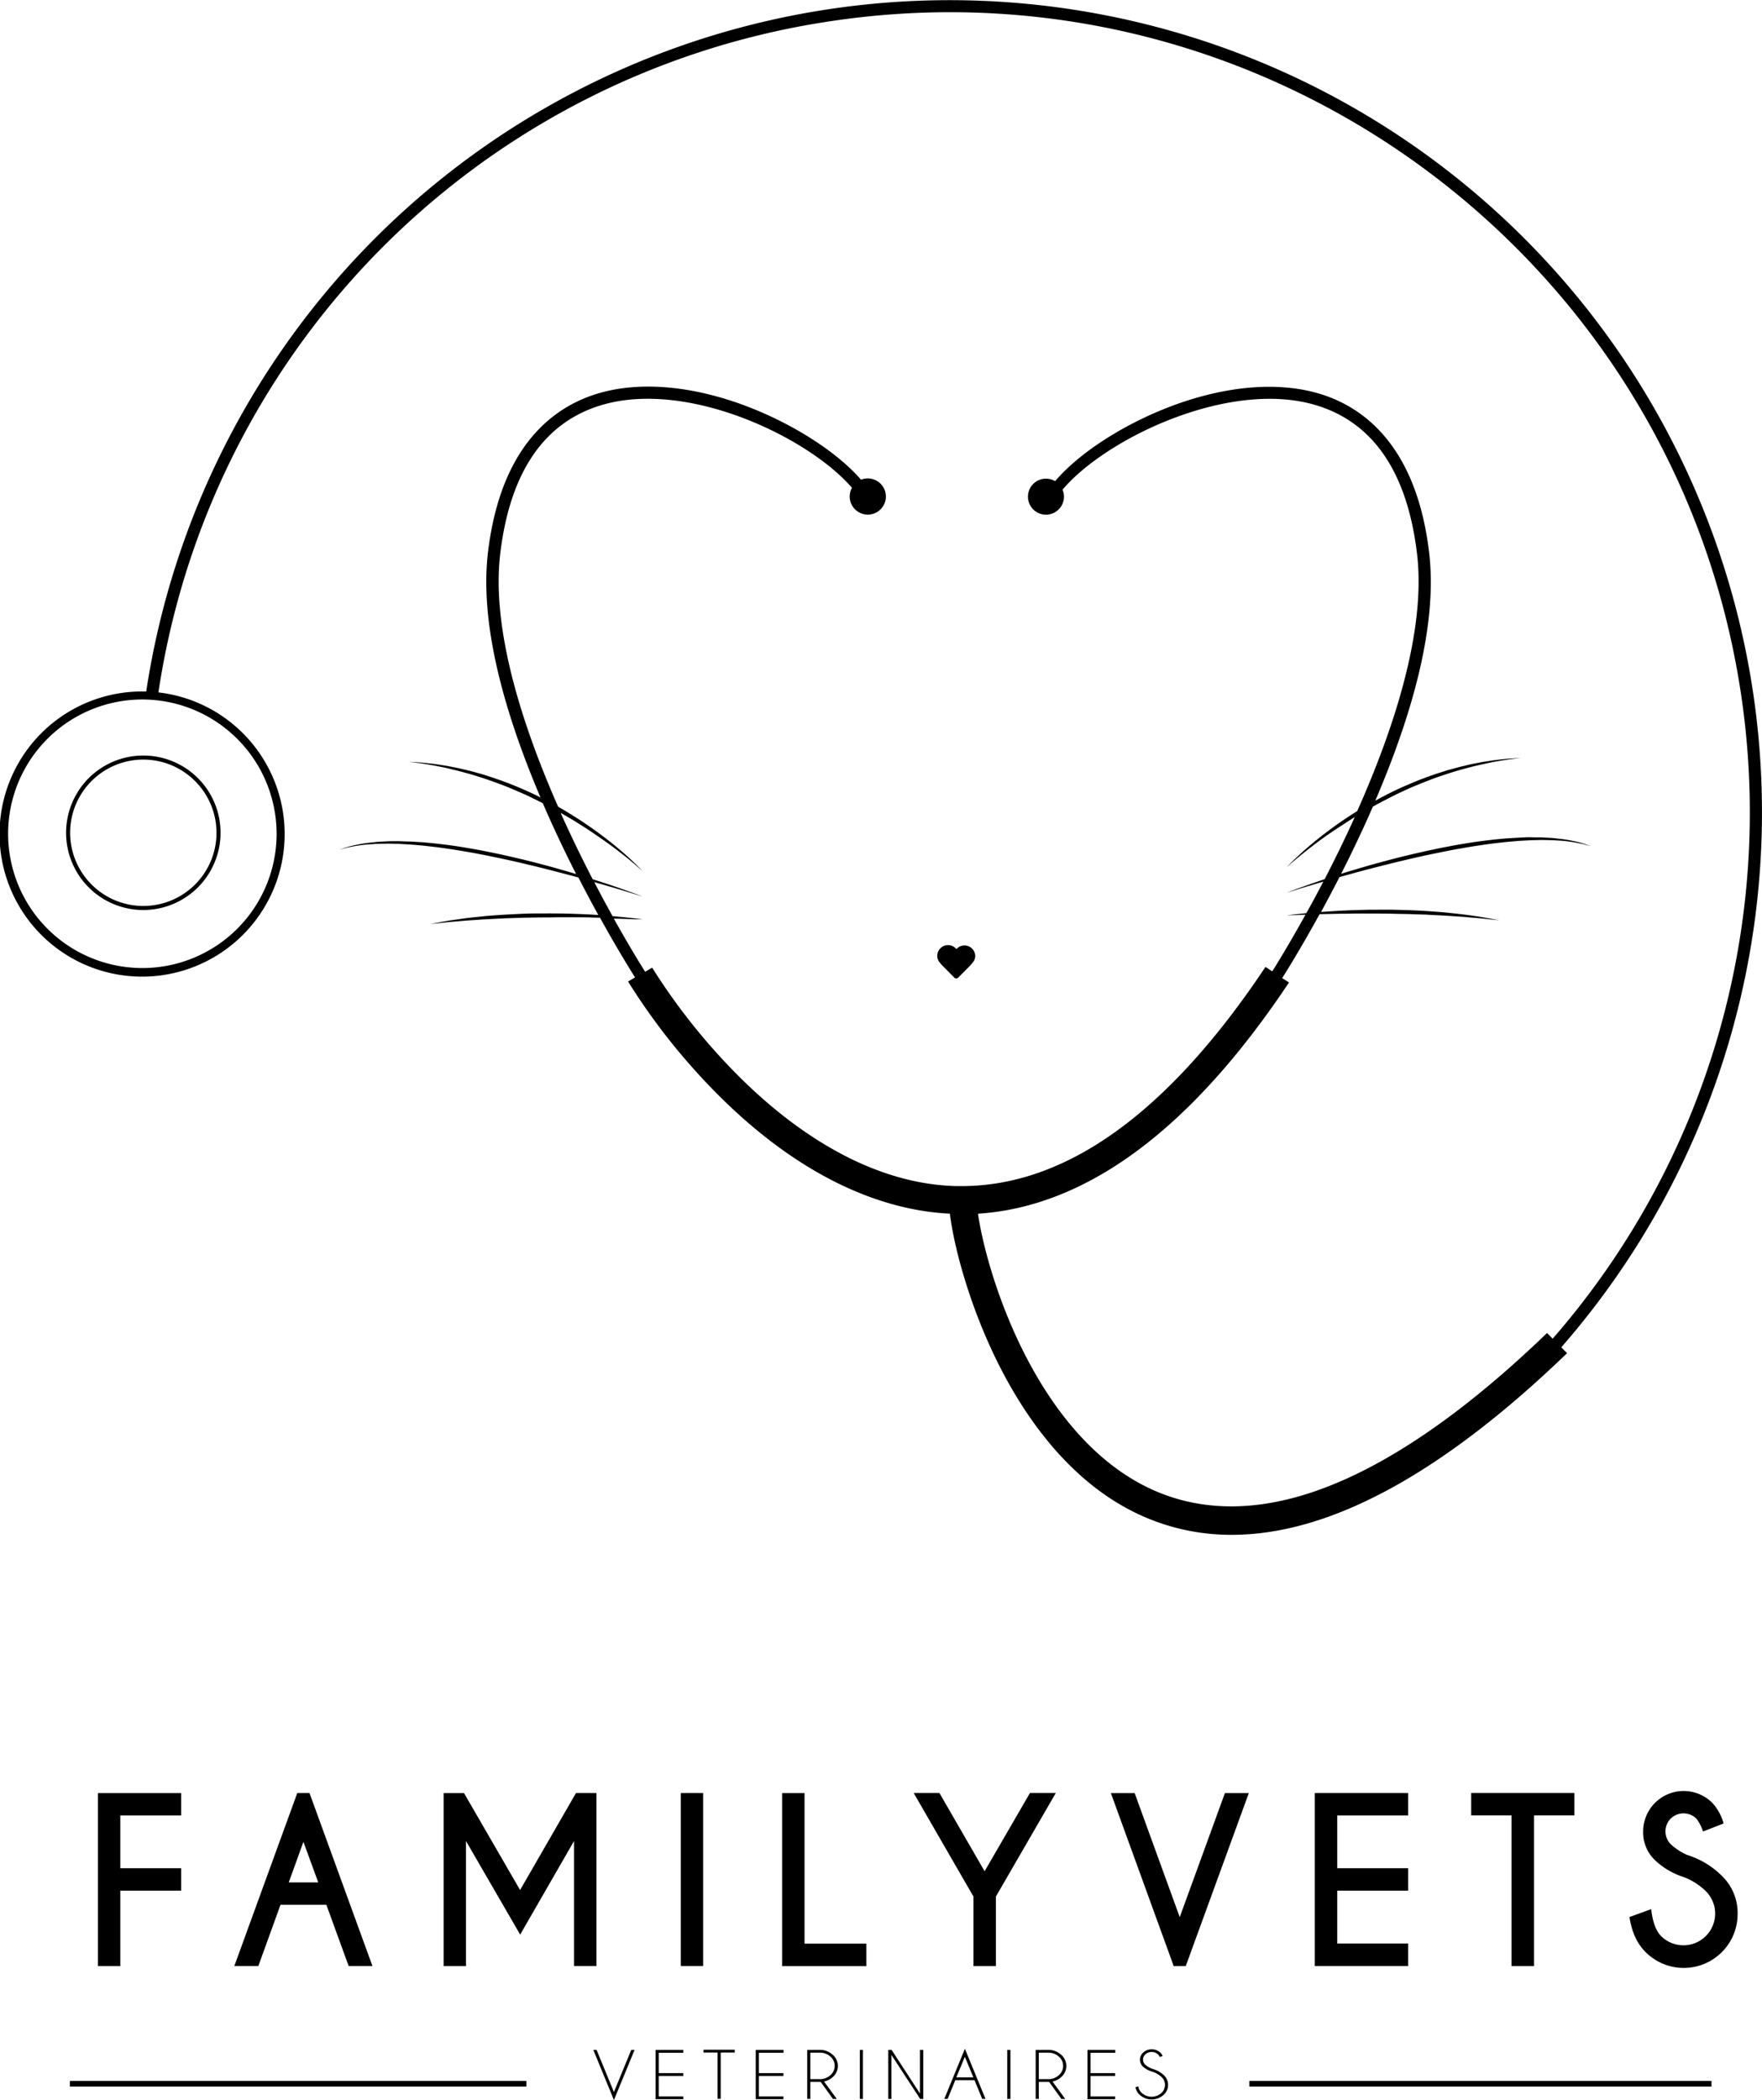 <svg xmlns="http://www.w3.org/2000/svg" width="621.47" height="740.57" viewBox="0 0 621.47 740.57"><title>logo</title><path d="M618.25 243.7A286.54 286.54 0 0 0 132.42 83.89a287.1 287.1 0 0 0-80.16 155.64q-.36 2.15-.68 4.31h-1.37a50.28 50.28 0 1 0 5.66.33c.2-1.3.4-2.6.62-3.9A281.55 281.55 0 0 1 292.74 7.51c153.87-23.28 298 83 321.27 236.83a282.42 282.42 0 0 1-66.87 228.3l3.23 2.82a286.7 286.7 0 0 0 67.88-231.76zM97.56 294.02a47.35 47.35 0 1 1-47.35-47.35 47.4 47.4 0 0 1 47.35 47.35z"/><path d="M50.55 320.91a27.24 27.24 0 1 1 27.24-27.24 27.27 27.27 0 0 1-27.24 27.24zm0-53.05a25.81 25.81 0 1 0 25.81 25.81 25.84 25.84 0 0 0-25.81-25.81zM559.73 297.9a25.74 25.74 0 0 0-3.34-1 52.83 52.83 0 0 0-5.33-1l-3.32-.37c-1.17-.09-2.41-.14-3.7-.21s-2.64 0-4-.06-2.83.08-4.31.12l-4.54.28c-1.55.14-3.13.28-4.73.46-3.2.38-6.51.79-9.85 1.36-1.67.28-3.35.55-5 .88s-3.37.63-5.05 1c-3.37.69-6.72 1.46-10 2.24s-6.51 1.63-9.62 2.47-6.1 1.7-8.92 2.55c-1.72.51-3.37 1-5 1.52 2.56-5 5.18-10.42 7.76-16q1.79-3.89 3.44-7.69l.31-.17c2.48-1.39 5.05-2.69 7.64-4 1.3-.63 2.61-1.23 3.91-1.84s2.62-1.15 3.94-1.69 2.62-1.07 3.92-1.56 2.58-1 3.87-1.41c2.55-.88 5-1.66 7.43-2.35l3.49-.94c1.13-.29 2.23-.53 3.29-.78s2.07-.45 3-.65 1.88-.4 2.75-.55c1.74-.28 3.25-.56 4.51-.72l4-.51-4 .24c-1.27.09-2.8.29-4.56.47-.88.1-1.81.26-2.79.4s-2 .3-3.08.52-2.19.41-3.34.66l-3.54.84c-1.21.31-2.45.66-3.71 1s-2.54.79-3.84 1.19c-2.59.85-5.25 1.8-7.91 2.88-1.33.54-2.65 1.12-4 1.69s-2.65 1.2-4 1.83c-2.18 1.08-4.34 2.2-6.44 3.36 15.27-35.62 21.66-65 19-87.48-4.53-38.14-23.59-51.54-38.78-56.07-14.94-4.45-33.94-2.7-53.49 4.93-16.34 6.38-31.51 16.31-39.65 25.94a6.35 6.35 0 1 0 2.62 3c15-17.87 58.56-39 89.28-29.82 20.3 6.05 32.33 23.7 35.75 52.46 3.22 27.12-8.22 61.79-21.09 90.68l-2.06 1.32a143.87 143.87 0 0 0-12.08 8.72c-3.4 2.73-6.07 5.19-7.91 6.94s-2.8 2.84-2.8 2.84 1.06-1 3-2.63 4.75-3.91 8.23-6.5c1.75-1.29 3.65-2.65 5.71-4s4.25-2.81 6.54-4.25l.49-.29c-3.55 7.85-7.18 15.24-10.62 21.89-3.62 1.21-6.66 2.29-8.91 3.1-2.82 1-4.42 1.66-4.42 1.66l4.5-1.4c2.15-.67 5-1.52 8.37-2.5-2.08 4-4.09 7.73-6 11.12l-3.69.39c-2 .23-3.21.41-3.21.41l3.23-.14 3.38-.13c-6.6 11.92-11.43 19.51-11.73 20l-2.38-1.58c-34.19 51.3-70.22 77.29-107.12 77.29h-2.12c-32.06-.87-59.35-21.57-76.59-38.78a218.21 218.21 0 0 1-30.5-38.25l-2.46 1.46c-.16-.25-4.72-7.38-11.06-18.76 2.82.08 5.2.15 6.93.23l3.22.05s-1.16-.18-3.21-.41l-3.69-.39c-1.12-.1-2.36-.23-3.7-.34-2-3.61-4.18-7.63-6.44-12l.62.18c4.94 1.42 9.05 2.62 11.92 3.52l4.5 1.4s-1.59-.64-4.42-1.66-6.86-2.46-11.77-4l-1.41-.45c-3.66-7.08-7.54-15-11.31-23.41 1.86 1.05 3.68 2.12 5.43 3.19 2.29 1.45 4.5 2.84 6.54 4.25s4 2.76 5.71 4c3.48 2.59 6.31 4.84 8.23 6.5s3 2.63 3 2.63-1-1.08-2.8-2.84-4.51-4.21-7.91-6.94a143.86 143.86 0 0 0-12.08-8.71c-2.26-1.42-4.59-2.89-7-4.25-12.6-28.59-23.59-62.53-20.43-89.17 3.42-28.76 15.45-46.41 35.75-52.46 30.44-9.07 73 11.4 88.31 29.16a6.38 6.38 0 1 0 3.21-2.84c-8.22-9.49-23.17-19.2-39.26-25.49-19.55-7.64-38.54-9.39-53.49-4.93-15.25 4.54-34.3 17.94-38.84 56.06-2.64 22.24 3.59 51.27 18.53 86.41l-1.7-.86c-1.31-.63-2.64-1.22-4-1.83s-2.66-1.15-4-1.69c-2.66-1.08-5.31-2-7.91-2.88-1.31-.4-2.57-.84-3.84-1.19s-2.5-.7-3.71-1l-3.55-.84c-1.15-.24-2.27-.45-3.34-.66s-2.1-.37-3.08-.52-1.91-.3-2.79-.4c-1.76-.18-3.29-.38-4.56-.47l-4-.24 4 .51c1.26.16 2.77.44 4.51.72.87.15 1.78.36 2.75.55s2 .38 3 .65 2.15.5 3.28.79l3.49.94c2.38.69 4.87 1.47 7.43 2.35 1.28.42 2.56.94 3.87 1.41s2.6 1 3.92 1.56 2.62 1.13 3.94 1.69 2.61 1.2 3.91 1.84c1.07.52 2.13 1.05 3.19 1.59q1.87 4.34 3.92 8.8c2.61 5.68 5.25 11.11 7.83 16.18l-.74-.22c-2.83-.85-5.82-1.71-8.92-2.55s-6.33-1.69-9.62-2.47-6.64-1.55-10-2.24q-2.52-.52-5.05-1c-1.68-.32-3.36-.6-5-.88-3.34-.56-6.65-1-9.85-1.36-1.6-.17-3.18-.32-4.73-.46l-4.54-.28c-1.48 0-2.92-.1-4.31-.12s-2.74 0-4 .06-2.53.12-3.7.21l-3.32.37a53.2 53.2 0 0 0-5.33 1 25.93 25.93 0 0 0-3.34 1l-1.17.4 1.19-.33 1.42-.39c.56-.17 1.23-.25 2-.41a52.74 52.74 0 0 1 5.33-.76l3.31-.21 3.67-.08c1.28 0 2.61.05 4 .08l4.27.23 4.5.39 4.69.54c3.18.41 6.45.91 9.77 1.47 1.66.29 3.33.57 5 .9s3.35.64 5 1c3.35.67 6.69 1.42 10 2.18l4.87 1.16 4.74 1.18c3.11.81 6.11 1.58 9 2.36l1.68.46c2.44 4.77 4.81 9.2 7 13.2l-1.66-.09c-2-.13-4.15-.21-6.36-.29s-4.49-.13-6.8-.15-4.67 0-7 0-4.71.09-7 .21-4.59.22-6.8.39l-3.24.24c-1.06.08-2.09.21-3.1.31-2 .21-3.92.38-5.67.65s-3.35.47-4.77.68l-3.66.65-3.18.6 3.22-.33 3.68-.4c1.43-.11 3-.24 4.79-.4s3.66-.25 5.67-.4 4.13-.24 6.33-.35c1.1-.05 2.21-.12 3.34-.16l3.43-.11c2.31-.1 4.65-.12 7-.16s4.69 0 7-.07h6.78c2.2 0 4.33 0 6.34.1l2.26.05c6.79 12.28 11.87 20.27 12.37 21.05l-2.46 1.45a224.07 224.07 0 0 0 31.86 40.07c26 26 54.2 40.45 81.64 41.8 1.3 10.72 6.1 29.45 14.83 48.24 9.43 20.3 26.5 47.1 54.24 58.89a76.82 76.82 0 0 0 30.36 6.12c34.43 0 74.06-21.44 118.26-64.06l-7.07-7.11c-29.55 28.5-57.07 47.26-81.78 55.79-20.59 7.11-39.42 7.12-56 .08-24.82-10.54-40.4-35.13-49.09-53.83-8.22-17.69-12.52-34.81-13.83-44.11 38.38-2.48 75.24-29.85 109.69-81.54l-2.41-1.54c.09-.14 5.71-8.9 13.2-22.54h.13l5.68-.13c2-.06 4.14 0 6.34-.09h6.78c2.31 0 4.65 0 7 .07s4.69.06 7 .16l3.43.11c1.13 0 2.25.11 3.34.16 2.2.11 4.32.2 6.33.35s3.92.23 5.67.4 3.36.29 4.79.4l3.68.4 3.22.33-3.18-.6-3.66-.65c-1.42-.21-3-.45-4.77-.68s-3.65-.44-5.67-.65c-1-.1-2-.22-3.1-.31l-3.24-.24c-2.2-.17-4.48-.3-6.8-.39s-4.67-.16-7-.21-4.71 0-7 0-4.6.09-6.8.15-4.34.16-6.36.29-3.65.22-5.3.35c2.06-3.77 4.25-7.9 6.5-12.3q2.77-.78 5.82-1.61c2.84-.78 5.84-1.55 9-2.36l4.74-1.18 4.87-1.16c3.28-.76 6.62-1.51 10-2.18q2.51-.53 5-1c1.67-.33 3.34-.61 5-.9 3.32-.56 6.59-1.06 9.77-1.47l4.69-.53 4.5-.39 4.27-.23c1.38 0 2.71-.08 4-.08l3.67.08 3.31.21a52.83 52.83 0 0 1 5.33.76c.73.16 1.4.24 2 .41l1.43.39 1.19.33zM63.9 632.29v7.9H42.43v18.62H63.9v7.9H42.43v26.6h-7.9v-61H63.9zM109.16 632.29l22.2 61h-8.39l-7.86-21.59H98.94l-7.82 21.59h-8.47l22.2-61h4.27zm3.09 31.52l-5.23-14.3-5.18 14.3h10.41zM163.65 632.29l19.79 34.21 19.72-34.21h7.21v61h-7.9v-44.07l-19 33-19.11-33v44.09h-7.89v-61h7.18zM248 632.29v61h-7.89v-61H248zM275.86 693.31v-61h7.9v53.09h21.82v7.93h-29.72zM343.35 668.81l-21.09-36.54h9.08l15.94 27.61 16-27.61h9.12l-21.15 36.54v24.5h-7.9v-24.5zM413.97 693.31l-22.16-61h8.39l15.9 43.75 15.94-43.75h8.43l-22.24 61h-4.27zM496.65 632.29v7.9h-25v18.62h25v7.9h-25v18.65h25v7.93h-32.92v-61h32.92zM541.06 640.18v53.13h-7.93v-53.13H518.9v-7.9h36.38v7.9h-14.22zM594.06 662a26.46 26.46 0 0 1-10.51-6.19 13.54 13.54 0 0 1-4-10 14.29 14.29 0 0 1 24.37-10.07 17.51 17.51 0 0 1 4 7.29l-7.27 2.84a13.92 13.92 0 0 0-2.36-4.58 6.47 6.47 0 0 0-9 0 6.42 6.42 0 0 0 0 9.06 20.59 20.59 0 0 0 5.8 3.78 30 30 0 0 1 12.17 7.32 18.15 18.15 0 0 1 5.61 13.43 19 19 0 0 1-32.5 13.46q-4.46-4.46-5.64-12.32l7.67-2.78q.72 6.75 3.55 9.57a11.18 11.18 0 0 0 15.79-15.83 23.18 23.18 0 0 0-7.68-4.98zM210.42 722.88l6.11 14.85 6.12-14.85h1.17l-7.28 17.69-7.27-17.69h1.16zM241.01 722.88v1h-8.67v7.19h8.67v1h-8.67v7.19h8.67v1h-9.77v-17.38h9.77zM254.2 723.81v16.32h-1.1v-16.32h-4.95v-1h11v1h-4.95zM276.35 722.88v1h-8.7v7.19h8.67v1h-8.67v7.19h8.67v1h-9.77v-17.38h9.77zM289.46 734.16h-3.65v6h-1.1v-17.28h5.13a6.82 6.82 0 0 1 3.8 1.65 5.2 5.2 0 0 1 0 8 6.44 6.44 0 0 1-3 1.5l4.51 6.15h-1.36zm-3.65-10.3v9.33h3.32a5.42 5.42 0 0 0 3.72-1.38 4.29 4.29 0 0 0 0-6.6 5.43 5.43 0 0 0-3.72-1.36h-3.32zM304.36 722.88v17.29h-1.1v-17.29h1.1zM313.27 722.88h1.21l10 15.38v-15.38h1.17v17.29h-1.1l-10.15-15.53v15.53h-1.1v-17.29zM343.71 733.55h-6.76l-2.72 6.62h-1.18l7.28-17.69 7.27 17.69h-1.16zm-.4-1l-3-7.25-3 7.25h6zM356.38 722.88v17.29h-1.1v-17.29h1.1zM370.04 734.16h-3.65v6h-1.1v-17.28h5.13a6.82 6.82 0 0 1 3.8 1.65 5.2 5.2 0 0 1 0 8 6.44 6.44 0 0 1-3 1.5l4.51 6.15h-1.36zm-3.65-10.3v9.33h3.32a5.42 5.42 0 0 0 3.72-1.37 4.3 4.3 0 0 0 0-6.6 5.43 5.43 0 0 0-3.72-1.36h-3.32zM393.36 722.88v1h-8.71v7.19h8.67v1h-8.67v7.19h8.67v1h-9.77v-17.38h9.77zM406.58 730.6a8.59 8.59 0 0 1-3.3-1.69 3.36 3.36 0 0 1 0-5.16 4.26 4.26 0 0 1 2.93-1.08 4.3 4.3 0 0 1 2.93 1.07 3.06 3.06 0 0 1 .93 1.29l-1 .35a2.69 2.69 0 0 0-.72-1 3.35 3.35 0 0 0-4.3 0 2.48 2.48 0 0 0 0 3.81 8.35 8.35 0 0 0 2.3 1.33 10 10 0 0 1 3.94 2.08 4.71 4.71 0 0 1 0 7.24 6.3 6.3 0 0 1-8.18 0 4.72 4.72 0 0 1-1.62-2.79l1-.33a3.83 3.83 0 0 0 1.36 2.45 5.15 5.15 0 0 0 6.66 0 3.83 3.83 0 0 0 0-5.89 9.11 9.11 0 0 0-2.93-1.68zM440.65 734.81h163M440.65 733.81h163v2h-163zM24.65 734.81h161M24.65 733.81h161v2h-161z"/><path d="M343.97 337.08a3.66 3.66 0 0 1-.61 2 16 16 0 0 1-1.35 1.58l-4 4.05a1 1 0 0 1-1.47 0l-4-4.05a15.72 15.72 0 0 1-1.35-1.58 3.65 3.65 0 0 1-.61-2 3.79 3.79 0 0 1 6.53-2.62l.08.08a.18.18 0 0 0 .29 0l.08-.08a3.79 3.79 0 0 1 6.41 2.62z"/></svg>
